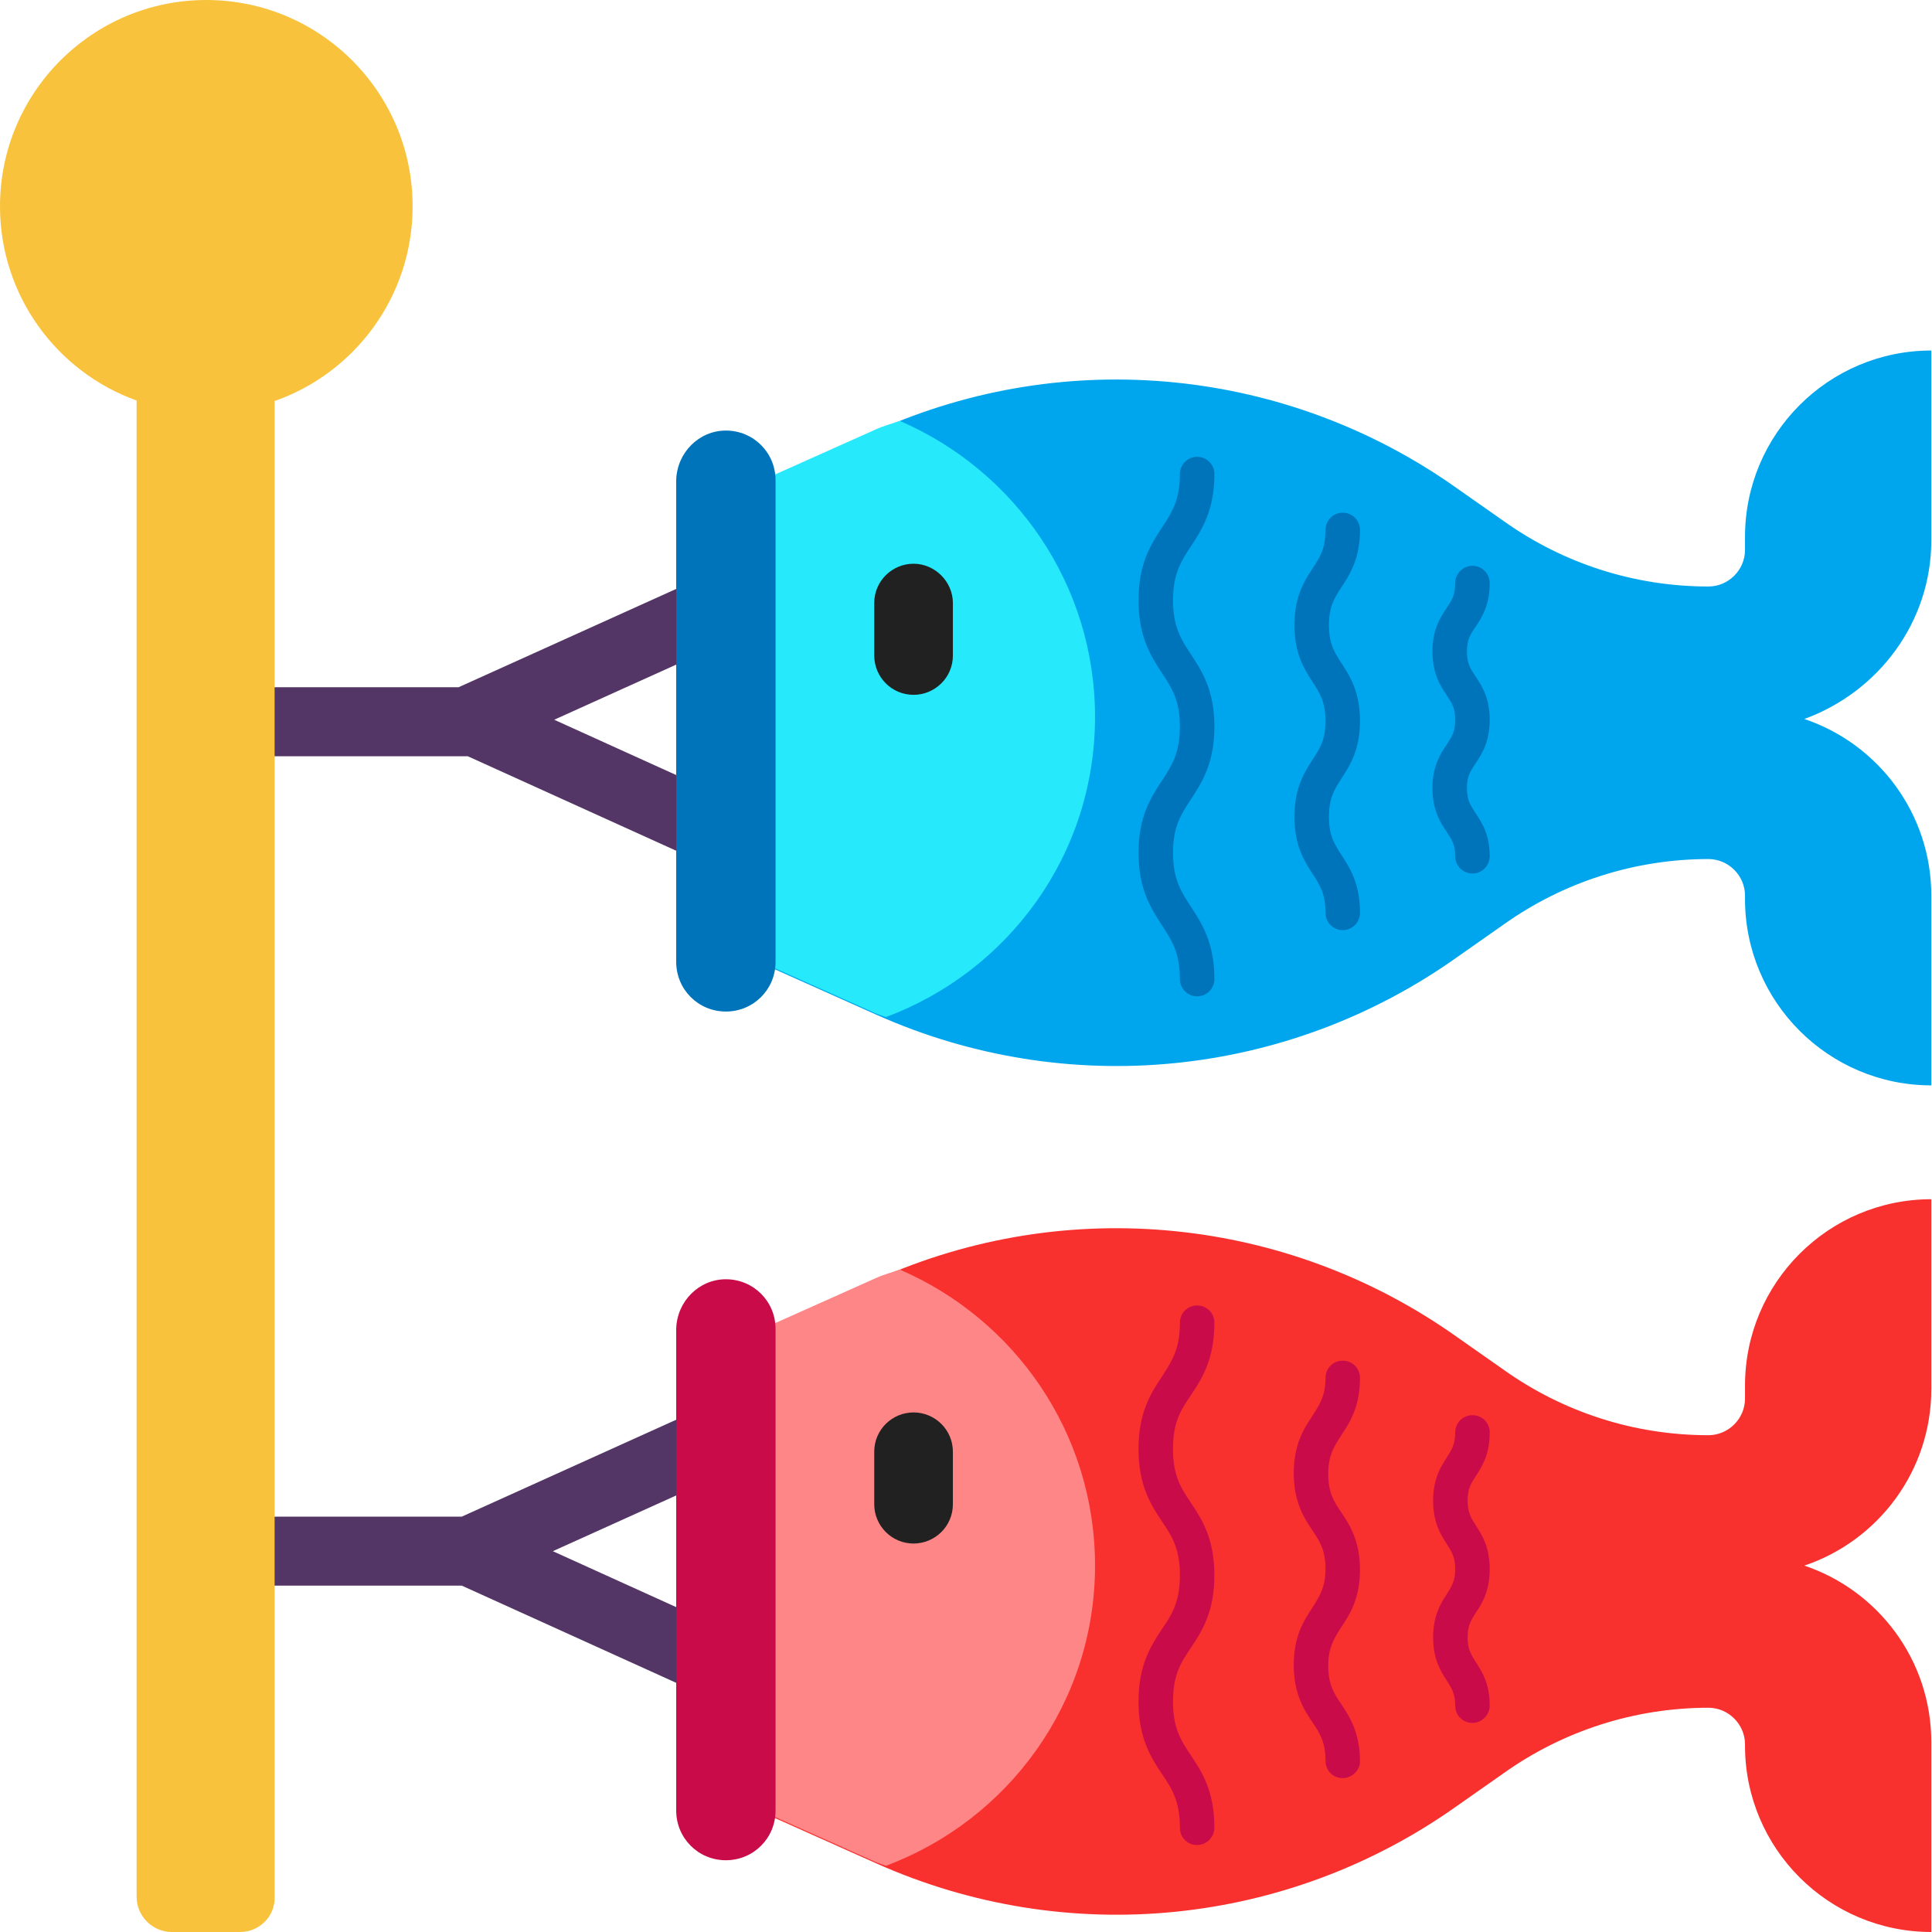 <svg viewBox="2 2 28 28" xmlns="http://www.w3.org/2000/svg">
<path d="M15.466 9.975C15.717 9.862 15.829 9.566 15.716 9.314C15.602 9.063 15.306 8.951 15.054 9.065L8.646 11.96H4.88C4.604 11.96 4.38 12.184 4.38 12.46C4.38 12.736 4.604 12.96 4.88 12.96H8.779L15.054 15.805C15.305 15.919 15.601 15.808 15.715 15.556C15.829 15.305 15.718 15.009 15.466 14.895L10.032 12.431L15.466 9.975Z" fill="#533566"/>
<path d="M4.36 24.48C4.36 24.204 4.584 23.98 4.86 23.98H8.693L15.034 21.114C15.286 21.001 15.582 21.113 15.695 21.364C15.809 21.616 15.697 21.912 15.446 22.026L10.012 24.481L15.446 26.945C15.698 27.059 15.809 27.355 15.695 27.606C15.581 27.858 15.285 27.969 15.034 27.855L8.692 24.98H4.86C4.584 24.98 4.36 24.756 4.36 24.48Z" fill="#533566"/>
<path d="M5.98 7.812C7.145 7.404 7.98 6.294 7.98 4.99C7.98 3.339 6.641 2 4.99 2C3.339 2 2 3.339 2 4.99C2 6.287 2.826 7.391 3.98 7.805V29.49C3.98 29.77 4.21 30 4.49 30H5.48C5.76 30 5.99 29.77 5.98 29.49V7.812Z" fill="#F9C23C"/>
<path d="M29.99 9.83V7.08C28.5 7.08 27.29 8.29 27.29 9.78V9.97C27.29 10.26 27.05 10.5 26.76 10.5C25.69 10.5 24.66 10.17 23.79 9.55L23.12 9.08C20.66 7.33 17.46 7.01 14.71 8.24L13.19 8.92V16.03L14.71 16.71C17.47 17.94 20.66 17.62 23.12 15.87L23.79 15.4C24.66 14.78 25.7 14.45 26.76 14.45C27.05 14.45 27.29 14.69 27.29 14.98V15.03C27.29 16.52 28.5 17.73 29.99 17.73V14.98C29.99 13.79 29.22 12.78 28.15 12.42C29.22 12.03 29.99 11.02 29.99 9.83Z" fill="#00A6ED"/>
<path d="M17.87 12.39C17.87 10.47 16.71 8.82 15.04 8.1C14.93 8.14 14.81 8.17 14.7 8.22L13.18 8.9V16.01L14.7 16.69C14.75 16.71 14.79 16.72 14.84 16.74C16.61 16.08 17.87 14.39 17.87 12.39Z" fill="#26EAFC"/>
<path d="M13.24 8.96C13.24 8.56 12.92 8.24 12.52 8.24C12.13 8.24 11.81 8.56 11.8 8.96V15.94C11.8 16.34 12.12 16.66 12.52 16.66C12.92 16.66 13.24 16.34 13.24 15.94V8.96Z" fill="#0074BA"/>
<path d="M19.6 8.87C19.6 8.732 19.488 8.62 19.35 8.62C19.212 8.62 19.1 8.732 19.1 8.87C19.1 9.249 18.984 9.426 18.843 9.642L18.841 9.644C18.682 9.886 18.5 10.166 18.5 10.7C18.5 11.233 18.682 11.514 18.841 11.756L18.843 11.758C18.984 11.974 19.1 12.151 19.1 12.53C19.1 12.916 18.982 13.096 18.841 13.312L18.84 13.313C18.683 13.553 18.5 13.832 18.5 14.36C18.5 14.889 18.683 15.169 18.841 15.412C18.983 15.629 19.1 15.809 19.1 16.19C19.1 16.328 19.212 16.44 19.35 16.44C19.488 16.44 19.6 16.328 19.6 16.19C19.6 15.661 19.417 15.381 19.259 15.139C19.117 14.921 19 14.741 19 14.36C19 13.981 19.116 13.804 19.257 13.588L19.259 13.586C19.418 13.344 19.6 13.063 19.6 12.53C19.6 12.002 19.418 11.723 19.26 11.483L19.259 11.482C19.118 11.266 19 11.086 19 10.7C19 10.313 19.118 10.134 19.259 9.918L19.26 9.917C19.418 9.677 19.6 9.398 19.6 8.87Z" fill="#0074BA"/>
<path d="M21.71 9.68C21.71 9.542 21.598 9.43 21.46 9.43C21.322 9.43 21.21 9.542 21.21 9.68C21.21 9.951 21.13 10.073 21.027 10.232L21.026 10.233C20.905 10.419 20.76 10.642 20.76 11.06C20.76 11.478 20.904 11.7 21.024 11.886L21.025 11.887C21.129 12.047 21.21 12.173 21.21 12.45C21.21 12.72 21.131 12.842 21.027 13.003L21.025 13.005C20.904 13.193 20.76 13.418 20.76 13.84C20.76 14.258 20.904 14.48 21.024 14.666L21.025 14.667C21.129 14.827 21.21 14.953 21.21 15.23C21.21 15.368 21.322 15.48 21.46 15.48C21.598 15.48 21.71 15.368 21.71 15.23C21.71 14.807 21.566 14.583 21.445 14.395L21.443 14.393C21.339 14.232 21.26 14.11 21.26 13.84C21.26 13.563 21.341 13.437 21.445 13.277L21.445 13.276C21.566 13.09 21.71 12.868 21.71 12.45C21.71 12.027 21.566 11.803 21.445 11.615L21.443 11.613C21.339 11.452 21.26 11.33 21.26 11.06C21.26 10.789 21.34 10.667 21.443 10.508L21.444 10.507C21.565 10.321 21.71 10.098 21.71 9.68Z" fill="#0074BA"/>
<path d="M23.34 10.2C23.478 10.2 23.59 10.312 23.59 10.45C23.59 10.604 23.564 10.73 23.521 10.839C23.48 10.942 23.426 11.023 23.386 11.084L23.381 11.089C23.307 11.201 23.26 11.272 23.26 11.44C23.26 11.536 23.275 11.598 23.294 11.645C23.314 11.695 23.341 11.737 23.383 11.8L23.384 11.802C23.474 11.937 23.59 12.111 23.59 12.43C23.59 12.585 23.564 12.71 23.521 12.819C23.48 12.922 23.426 13.003 23.386 13.063L23.381 13.07C23.307 13.181 23.26 13.252 23.26 13.42C23.26 13.515 23.275 13.578 23.294 13.625C23.314 13.675 23.341 13.717 23.383 13.78L23.384 13.782C23.474 13.917 23.59 14.091 23.59 14.41C23.59 14.548 23.478 14.66 23.34 14.66C23.202 14.66 23.09 14.548 23.09 14.41C23.09 14.242 23.043 14.171 22.968 14.059L22.965 14.053C22.924 13.993 22.87 13.912 22.829 13.809C22.786 13.7 22.76 13.575 22.76 13.42C22.76 13.101 22.876 12.927 22.966 12.792L22.967 12.79C23.009 12.727 23.036 12.685 23.056 12.635C23.075 12.588 23.09 12.525 23.09 12.43C23.09 12.262 23.043 12.191 22.968 12.08L22.965 12.073C22.924 12.013 22.87 11.932 22.829 11.829C22.786 11.72 22.76 11.595 22.76 11.44C22.76 11.121 22.876 10.947 22.966 10.812L22.967 10.81C23.009 10.747 23.036 10.705 23.056 10.655C23.075 10.608 23.09 10.546 23.09 10.45C23.09 10.312 23.202 10.2 23.34 10.2Z" fill="#0074BA"/>
<path d="M29.99 22.13V19.38C28.5 19.38 27.29 20.59 27.29 22.08V22.27C27.29 22.56 27.05 22.8 26.76 22.8C25.69 22.8 24.66 22.47 23.79 21.85L23.12 21.38C20.66 19.63 17.46 19.31 14.71 20.54L13.19 21.22V28.33L14.71 29.01C17.47 30.24 20.66 29.92 23.12 28.17L23.79 27.7C24.66 27.08 25.7 26.75 26.76 26.75C27.05 26.75 27.29 26.99 27.29 27.28V27.3C27.29 28.79 28.5 30 29.99 30V27.25C29.99 26.06 29.22 25.05 28.15 24.69C29.22 24.33 29.99 23.32 29.99 22.13Z" fill="#F8312F"/>
<path d="M17.87 24.69C17.87 22.77 16.71 21.12 15.04 20.4C14.93 20.44 14.81 20.47 14.7 20.52L13.18 21.2V28.31L14.7 28.99C14.75 29.01 14.79 29.02 14.84 29.04C16.61 28.38 17.87 26.68 17.87 24.69Z" fill="#FF8687"/>
<path d="M14.67 10.74C14.67 10.42 14.93 10.17 15.24 10.17C15.55 10.17 15.81 10.43 15.81 10.74V11.5C15.81 11.82 15.55 12.07 15.24 12.07C14.92 12.07 14.67 11.81 14.67 11.5V10.74Z" fill="#212121"/>
<path d="M14.67 23.04C14.67 22.72 14.93 22.47 15.24 22.47C15.55 22.47 15.81 22.72 15.81 23.04V23.8C15.81 24.12 15.55 24.37 15.24 24.37C14.92 24.37 14.67 24.11 14.67 23.8V23.04Z" fill="#212121"/>
<path d="M13.24 21.26C13.24 20.86 12.92 20.54 12.52 20.54C12.13 20.54 11.81 20.86 11.8 21.26V28.24C11.8 28.64 12.12 28.96 12.52 28.96C12.92 28.96 13.24 28.64 13.24 28.24V21.26Z" fill="#CA0B4A"/>
<path d="M19.1 28.49C19.1 28.63 19.21 28.74 19.35 28.74C19.49 28.74 19.6 28.62 19.6 28.49C19.6 27.96 19.42 27.68 19.26 27.44C19.11 27.22 19 27.04 19 26.66C19 26.28 19.11 26.1 19.26 25.88C19.42 25.64 19.6 25.36 19.6 24.83C19.6 24.3 19.42 24.02 19.26 23.78C19.11 23.56 19 23.38 19 23C19 22.61 19.11 22.44 19.26 22.22C19.42 21.98 19.6 21.7 19.6 21.17C19.6 21.03 19.49 20.92 19.35 20.92C19.21 20.92 19.1 21.03 19.1 21.17C19.1 21.543 18.99 21.715 18.858 21.921L18.84 21.95C18.68 22.19 18.5 22.47 18.5 23C18.5 23.53 18.68 23.81 18.84 24.05C18.99 24.27 19.1 24.45 19.1 24.83C19.1 25.21 18.99 25.39 18.84 25.61C18.68 25.85 18.5 26.13 18.5 26.66C18.5 27.19 18.68 27.47 18.84 27.71C18.99 27.93 19.1 28.11 19.1 28.49Z" fill="#CA0B4A"/>
<path d="M21.21 27.52C21.21 27.66 21.32 27.77 21.46 27.77C21.59 27.77 21.71 27.66 21.71 27.53C21.71 27.11 21.56 26.88 21.44 26.7C21.33 26.54 21.25 26.41 21.25 26.14C21.25 25.883 21.332 25.753 21.426 25.602L21.44 25.58C21.56 25.4 21.71 25.17 21.71 24.75C21.71 24.33 21.56 24.1 21.44 23.92C21.33 23.76 21.25 23.63 21.25 23.36C21.25 23.101 21.327 22.979 21.418 22.835L21.44 22.8C21.56 22.62 21.71 22.39 21.71 21.97C21.71 21.83 21.6 21.72 21.46 21.72C21.32 21.72 21.21 21.83 21.21 21.97C21.21 22.219 21.133 22.341 21.043 22.484L21.02 22.52C20.9 22.7 20.75 22.93 20.75 23.35C20.75 23.77 20.9 24 21.02 24.18C21.13 24.34 21.21 24.47 21.21 24.74C21.21 24.997 21.128 25.127 21.034 25.277L21.02 25.3C20.9 25.48 20.75 25.71 20.75 26.13C20.75 26.55 20.9 26.78 21.02 26.96C21.13 27.12 21.21 27.25 21.21 27.52Z" fill="#CA0B4A"/>
<path d="M23.34 26.97C23.2 26.97 23.09 26.86 23.09 26.72C23.09 26.55 23.04 26.47 22.97 26.36L22.969 26.358C22.879 26.219 22.77 26.049 22.77 25.73C22.77 25.411 22.879 25.241 22.969 25.102L22.97 25.1C23.04 24.99 23.09 24.91 23.09 24.74C23.09 24.57 23.04 24.49 22.97 24.38L22.969 24.379C22.879 24.239 22.77 24.069 22.77 23.75C22.77 23.431 22.879 23.261 22.969 23.122L22.97 23.12C23.04 23.01 23.09 22.93 23.09 22.76C23.09 22.62 23.2 22.51 23.34 22.51C23.48 22.51 23.59 22.62 23.59 22.76C23.59 23.079 23.481 23.249 23.391 23.389L23.39 23.39L23.381 23.404C23.316 23.506 23.27 23.578 23.27 23.75C23.27 23.92 23.32 24 23.39 24.11L23.391 24.111C23.481 24.251 23.59 24.421 23.59 24.74C23.59 25.06 23.48 25.24 23.39 25.37C23.32 25.48 23.27 25.56 23.27 25.73C23.27 25.9 23.32 25.98 23.39 26.09L23.391 26.091C23.481 26.231 23.59 26.401 23.59 26.72C23.59 26.85 23.48 26.97 23.34 26.97Z" fill="#CA0B4A"/>
</svg>
